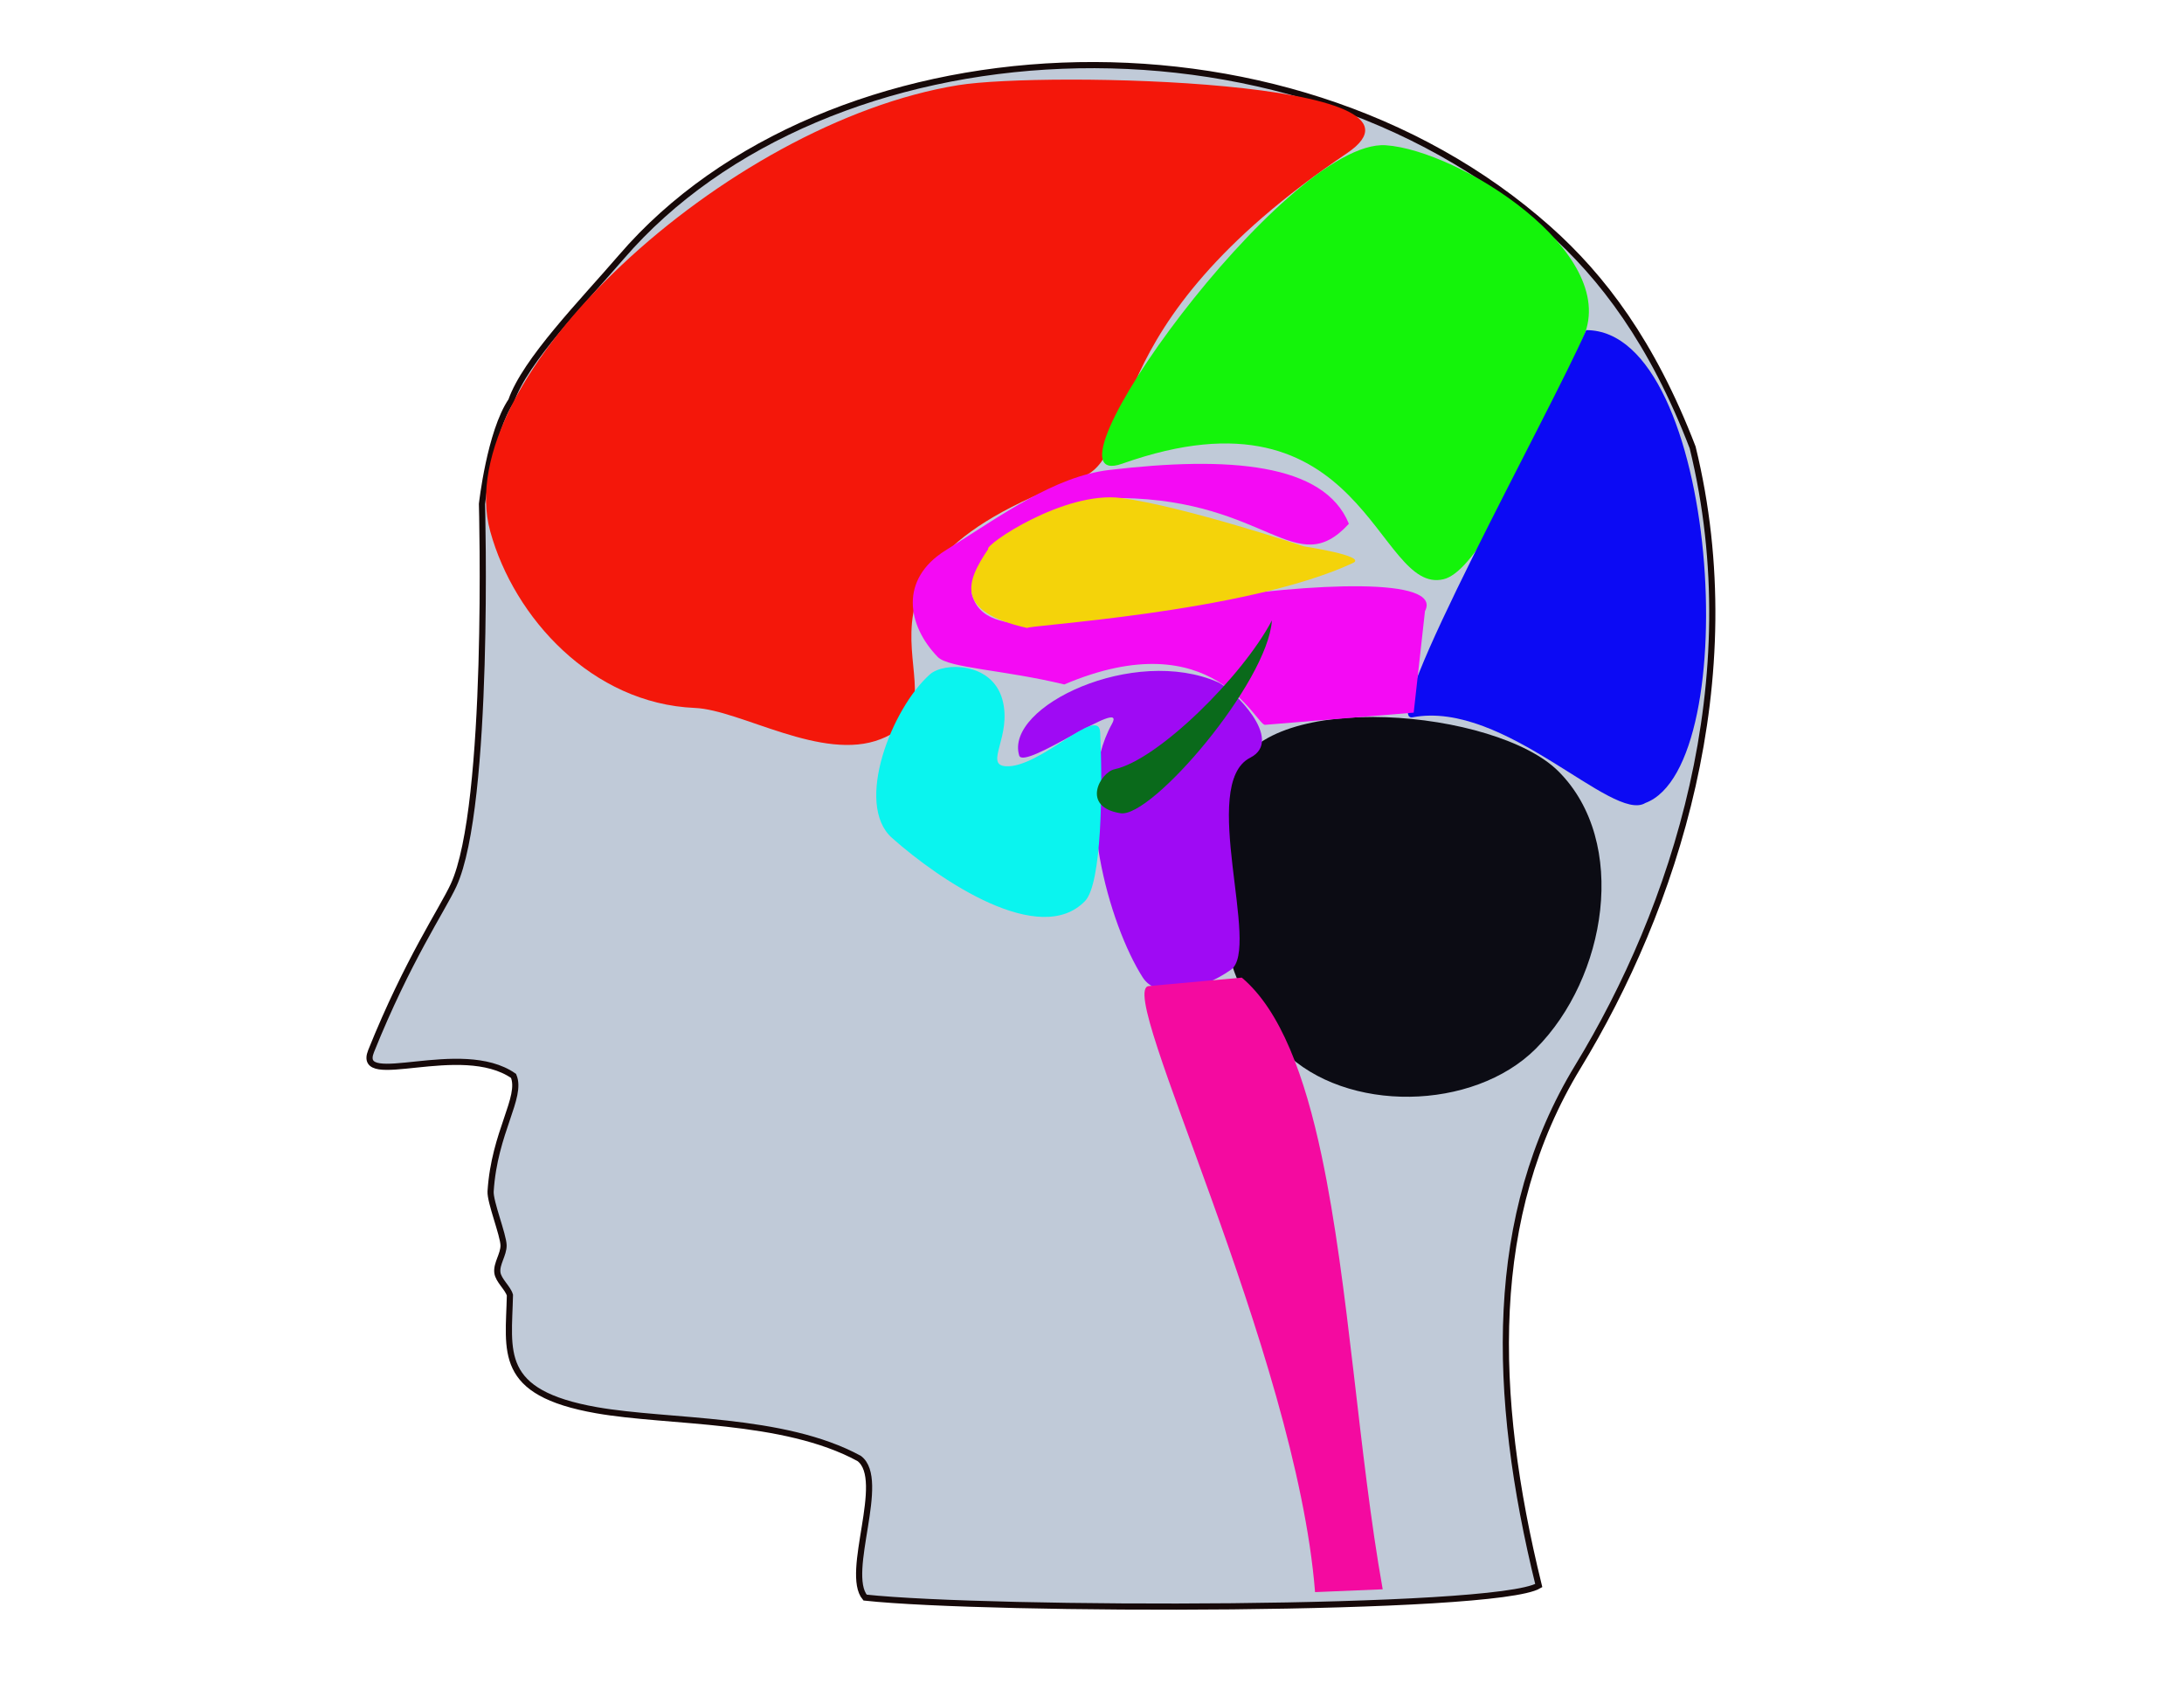 <?xml version="1.0" encoding="UTF-8" standalone="no"?>
<svg
   xmlns:dc="http://purl.org/dc/elements/1.1/"
   xmlns:cc="http://creativecommons.org/ns#"
   xmlns:rdf="http://www.w3.org/1999/02/22-rdf-syntax-ns#"
   xmlns:svg="http://www.w3.org/2000/svg"
   xmlns="http://www.w3.org/2000/svg"
   xmlns:sodipodi="http://sodipodi.sourceforge.net/DTD/sodipodi-0.dtd"
   xmlns:inkscape="http://www.inkscape.org/namespaces/inkscape"
   width="2.583in"
   height="1.99in"
   viewBox="0 0 775 597"
   version="1.1"
   id="svg3"
   sodipodi:docname="brain.svg"
   inkscape:version="0.92.3 (unknown)">
  <defs
     id="defs7" />
  <sodipodi:namedview
     pagecolor="#ffffff"
     bordercolor="#666666"
     borderopacity="1"
     objecttolerance="10"
     gridtolerance="10"
     guidetolerance="10"
     inkscape:pageopacity="0"
     inkscape:pageshadow="2"
     inkscape:window-width="1855"
     inkscape:window-height="1056"
     id="namedview5"
     showgrid="false"
     inkscape:zoom="1.7470394"
     inkscape:cx="135.61399"
     inkscape:cy="102.39643"
     inkscape:window-x="65"
     inkscape:window-y="24"
     inkscape:window-maximized="1"
     inkscape:current-layer="layer1" />
  <g
     inkscape:groupmode="layer"
     id="layer1"
     inkscape:label="Layer 1">
    <path
       style="opacity:1;fill:#c0cad8;fill-opacity:1;stroke:#160909;stroke-width:2.188;stroke-miterlimit:4;stroke-dasharray:none;stroke-opacity:1"
       d="m 220.484,91.127 c 72.372,-84.001 235.004,-93.671 329.129,-9.838 18.957,16.884 36.69,40.108 51.023,77.39 20.276,82.805 -6.74,163.909 -40.724,219.722 -32.066,52.662 -30.658,115.872 -13.877,184.059 -15.43,9.169 -194.924,9.01 -239.059,4.26 -7.426,-8.838 7.917,-41.827 -2.088,-49.353 -26.912,-14.647 -67.504,-12.609 -93.177,-17.117 -35.398,-6.215 -31.195,-20.787 -30.763,-40.822 -0.724,-2.569 -4.111,-5.236 -4.455,-8.007 -0.392,-3.159 2.252,-6.401 2.196,-9.679 -0.063,-3.653 -4.827,-15.456 -4.595,-19.133 1.33,-21.077 11.331,-33.386 8.14,-40.963 -18.61,-12.924 -56.108,5.045 -50.547,-8.79 12.954,-32.228 25.293,-50.236 29.273,-58.877 13.016,-28.257 10.069,-135.222 10.069,-135.222 0,0 2.83,-25.487 10.395,-36.629 5.014,-14.353 25.095,-34.792 39.06,-51 z"
       id="rect5480"
       inkscape:connector-curvature="0"
       sodipodi:nodetypes="cscscccscccccssccc" />
    <path
       style="opacity:1;fill:#f4170a;fill-opacity:1;stroke:none;stroke-width:0;stroke-miterlimit:4;stroke-dasharray:none;stroke-opacity:1"
       d="m 173.973,188.507 c -14.905,-54.025 83.665,-145.011 166.095,-158.334 30.321,-4.901 176.577,-1.974 137.904,24.146 -92.752,62.646 -72.488,107.229 -94.507,115.101 -101.742,36.373 -34.721,78.452 -70.918,92.741 -20.736,8.186 -49.738,-10.367 -65.959,-11.051 -36.442,-1.536 -64.159,-31.955 -72.615,-62.604 z"
       id="frontal"
       inkscape:connector-curvature="0"
       sodipodi:nodetypes="ssssass" />
    <path
       style="opacity:1;fill:#14f40a;fill-opacity:1;stroke:none;stroke-width:0;stroke-miterlimit:4;stroke-dasharray:none;stroke-opacity:1"
       d="m 491.76,51.493 c 25.979,1.754 83.05,37.917 70.212,67.816 -24.693,57.509 -39.691,83.719 -49.712,86.135 -23.998,5.785 -27.789,-71.555 -114.036,-40.985 -33.149,11.749 57.911,-115.372 93.537,-112.966 z"
       id="S2"
       inkscape:connector-curvature="0"
       sodipodi:nodetypes="sssss" />
    <path
       style="opacity:1;fill:#0c0af4;fill-opacity:1;stroke:none;stroke-width:0;stroke-miterlimit:4;stroke-dasharray:none;stroke-opacity:1"
       d="m 562.884,117.078 c 47.129,0.003 56.51,154.577 20.974,167.749 -11.657,7.209 -49.9,-36.612 -82.606,-30.392 -12.567,2.39 48.656,-107.66 61.632,-137.357 z"
       id="S5"
       inkscape:connector-curvature="0"
       sodipodi:nodetypes="ccsc" />
    <path
       style="opacity:1;fill:#0c0c14;fill-opacity:1;stroke:none;stroke-width:0;stroke-miterlimit:4;stroke-dasharray:none;stroke-opacity:1"
       d="m 438.556,273.616 c 11.533,-29.101 92.345,-22.135 114.48,0 25.086,25.086 17.036,73.295 -8.049,98.381 -22.135,22.135 -67.303,23.029 -89.437,0.894 -25.086,-25.086 -29.049,-68.853 -16.993,-99.275 z"
       id="cerebellum"
       inkscape:connector-curvature="0"
       sodipodi:nodetypes="sssss" />
    <path
       style="opacity:1;fill:#9f0af4;fill-opacity:1;stroke:none;stroke-width:0;stroke-miterlimit:4;stroke-dasharray:none;stroke-opacity:1"
       d="m 361.661,267.982 c -5.215,-17.422 40.754,-39.186 70.655,-25.937 4.946,2.191 23.79,20.39 11.31,26.733 -18.329,9.315 3.908,67.722 -6.838,75.226 -11.134,7.774 -26.134,10.774 -31.303,2.683 -11.885,-18.603 -25.08,-64.512 -10.912,-89.9 5.667,-10.156 -31.262,16.706 -32.912,11.195 z"
       id="S4"
       inkscape:connector-curvature="0"
       sodipodi:nodetypes="sssssss" />
    <path
       style="opacity:1;fill:#0af4ef;fill-opacity:1;stroke:none;stroke-width:0;stroke-miterlimit:4;stroke-dasharray:none;stroke-opacity:1"
       d="m 329.964,239.214 c 4.981,-4.425 22.1,-4.459 25.747,8.975 3.495,12.869 -6.551,23.03 1.133,23.599 11.985,0.888 33.111,-21.95 33.56,-12.003 0.908,20.102 0.584,53.632 -5.366,59.816 -15.948,16.576 -51.293,-7.083 -68.49,-22.359 -13.499,-11.991 -0.083,-46.037 13.416,-58.027 z"
       id="rect5477"
       inkscape:connector-curvature="0"
       sodipodi:nodetypes="sssssss" />
    <path
       style="opacity:1;fill:#f40af4;fill-opacity:1;stroke:none;stroke-width:0;stroke-miterlimit:4;stroke-dasharray:none;stroke-opacity:1"
       d="m 448.916,257.102 c -3.224,0.264 -18.157,-36.895 -71.261,-14.324 -21.317,-5.188 -41.061,-5.792 -44.891,-9.746 -10.952,-11.308 -13.566,-27.564 2.677,-37.763 20.297,-12.746 38.806,-26.305 58.193,-28.583 42.366,-4.979 76.273,-2.449 85.021,19.093 -18.886,20.569 -28.787,-8.398 -80.728,-9.132 -42.771,15.578 -56.189,27.225 -52.577,35.489 5.909,16.443 40.296,6.952 79.475,0.873 40.83,-6.335 87.264,-8.395 80.83,3.77 l -4,36 z"
       id="S3"
       inkscape:connector-curvature="0"
       sodipodi:nodetypes="scsccccccccs" />
    <path
       style="opacity:1;fill:#f4d30a;fill-opacity:1;stroke:none;stroke-width:0;stroke-miterlimit:4;stroke-dasharray:none;stroke-opacity:1"
       d="m 350.654,194.778 c -1.389,-1.453 26.996,-20.808 47.272,-18.132 22.127,2.92 64.728,17.132 64.728,17.132 0,0 22.707,3.441 17.472,5.894 -38.092,17.847 -118.608,22.269 -115.472,23.106 -26.339,-5.868 -21.62,-16.702 -14,-28 z"
       id="rect5486"
       inkscape:connector-curvature="0"
       sodipodi:nodetypes="cscscc" />
    <path
       style="opacity:1;fill:#f40aa0;fill-opacity:1;stroke:none;stroke-width:0;stroke-miterlimit:4;stroke-dasharray:none;stroke-opacity:1"
       d="m 407.654,349.778 33,-3 c 13.814,11.641 22.33,34.822 28.374,63.392 9.688,45.802 13.019,105.453 21.627,153.608 l -24,1 C 459.897,479.545 395.444,350.789 407.654,349.778 Z"
       id="rect5489"
       inkscape:connector-curvature="0"
       sodipodi:nodetypes="ccsccc" />
    <path
       style="fill:#0a6a1b;fill-opacity:1;stroke:none;stroke-width:3.037px;stroke-linecap:butt;stroke-linejoin:miter;stroke-opacity:1"
       d="m 397.63,288.469 c 11.046,1.74 52.214,-46.338 53.712,-68.406 -10.447,19.89 -40.502,49.527 -55.838,52.794 -5.014,1.068 -12.114,13.369 2.126,15.612 z"
       id="hippocampus"
       inkscape:connector-curvature="0"
       sodipodi:nodetypes="scss" />
  </g>
</svg>
